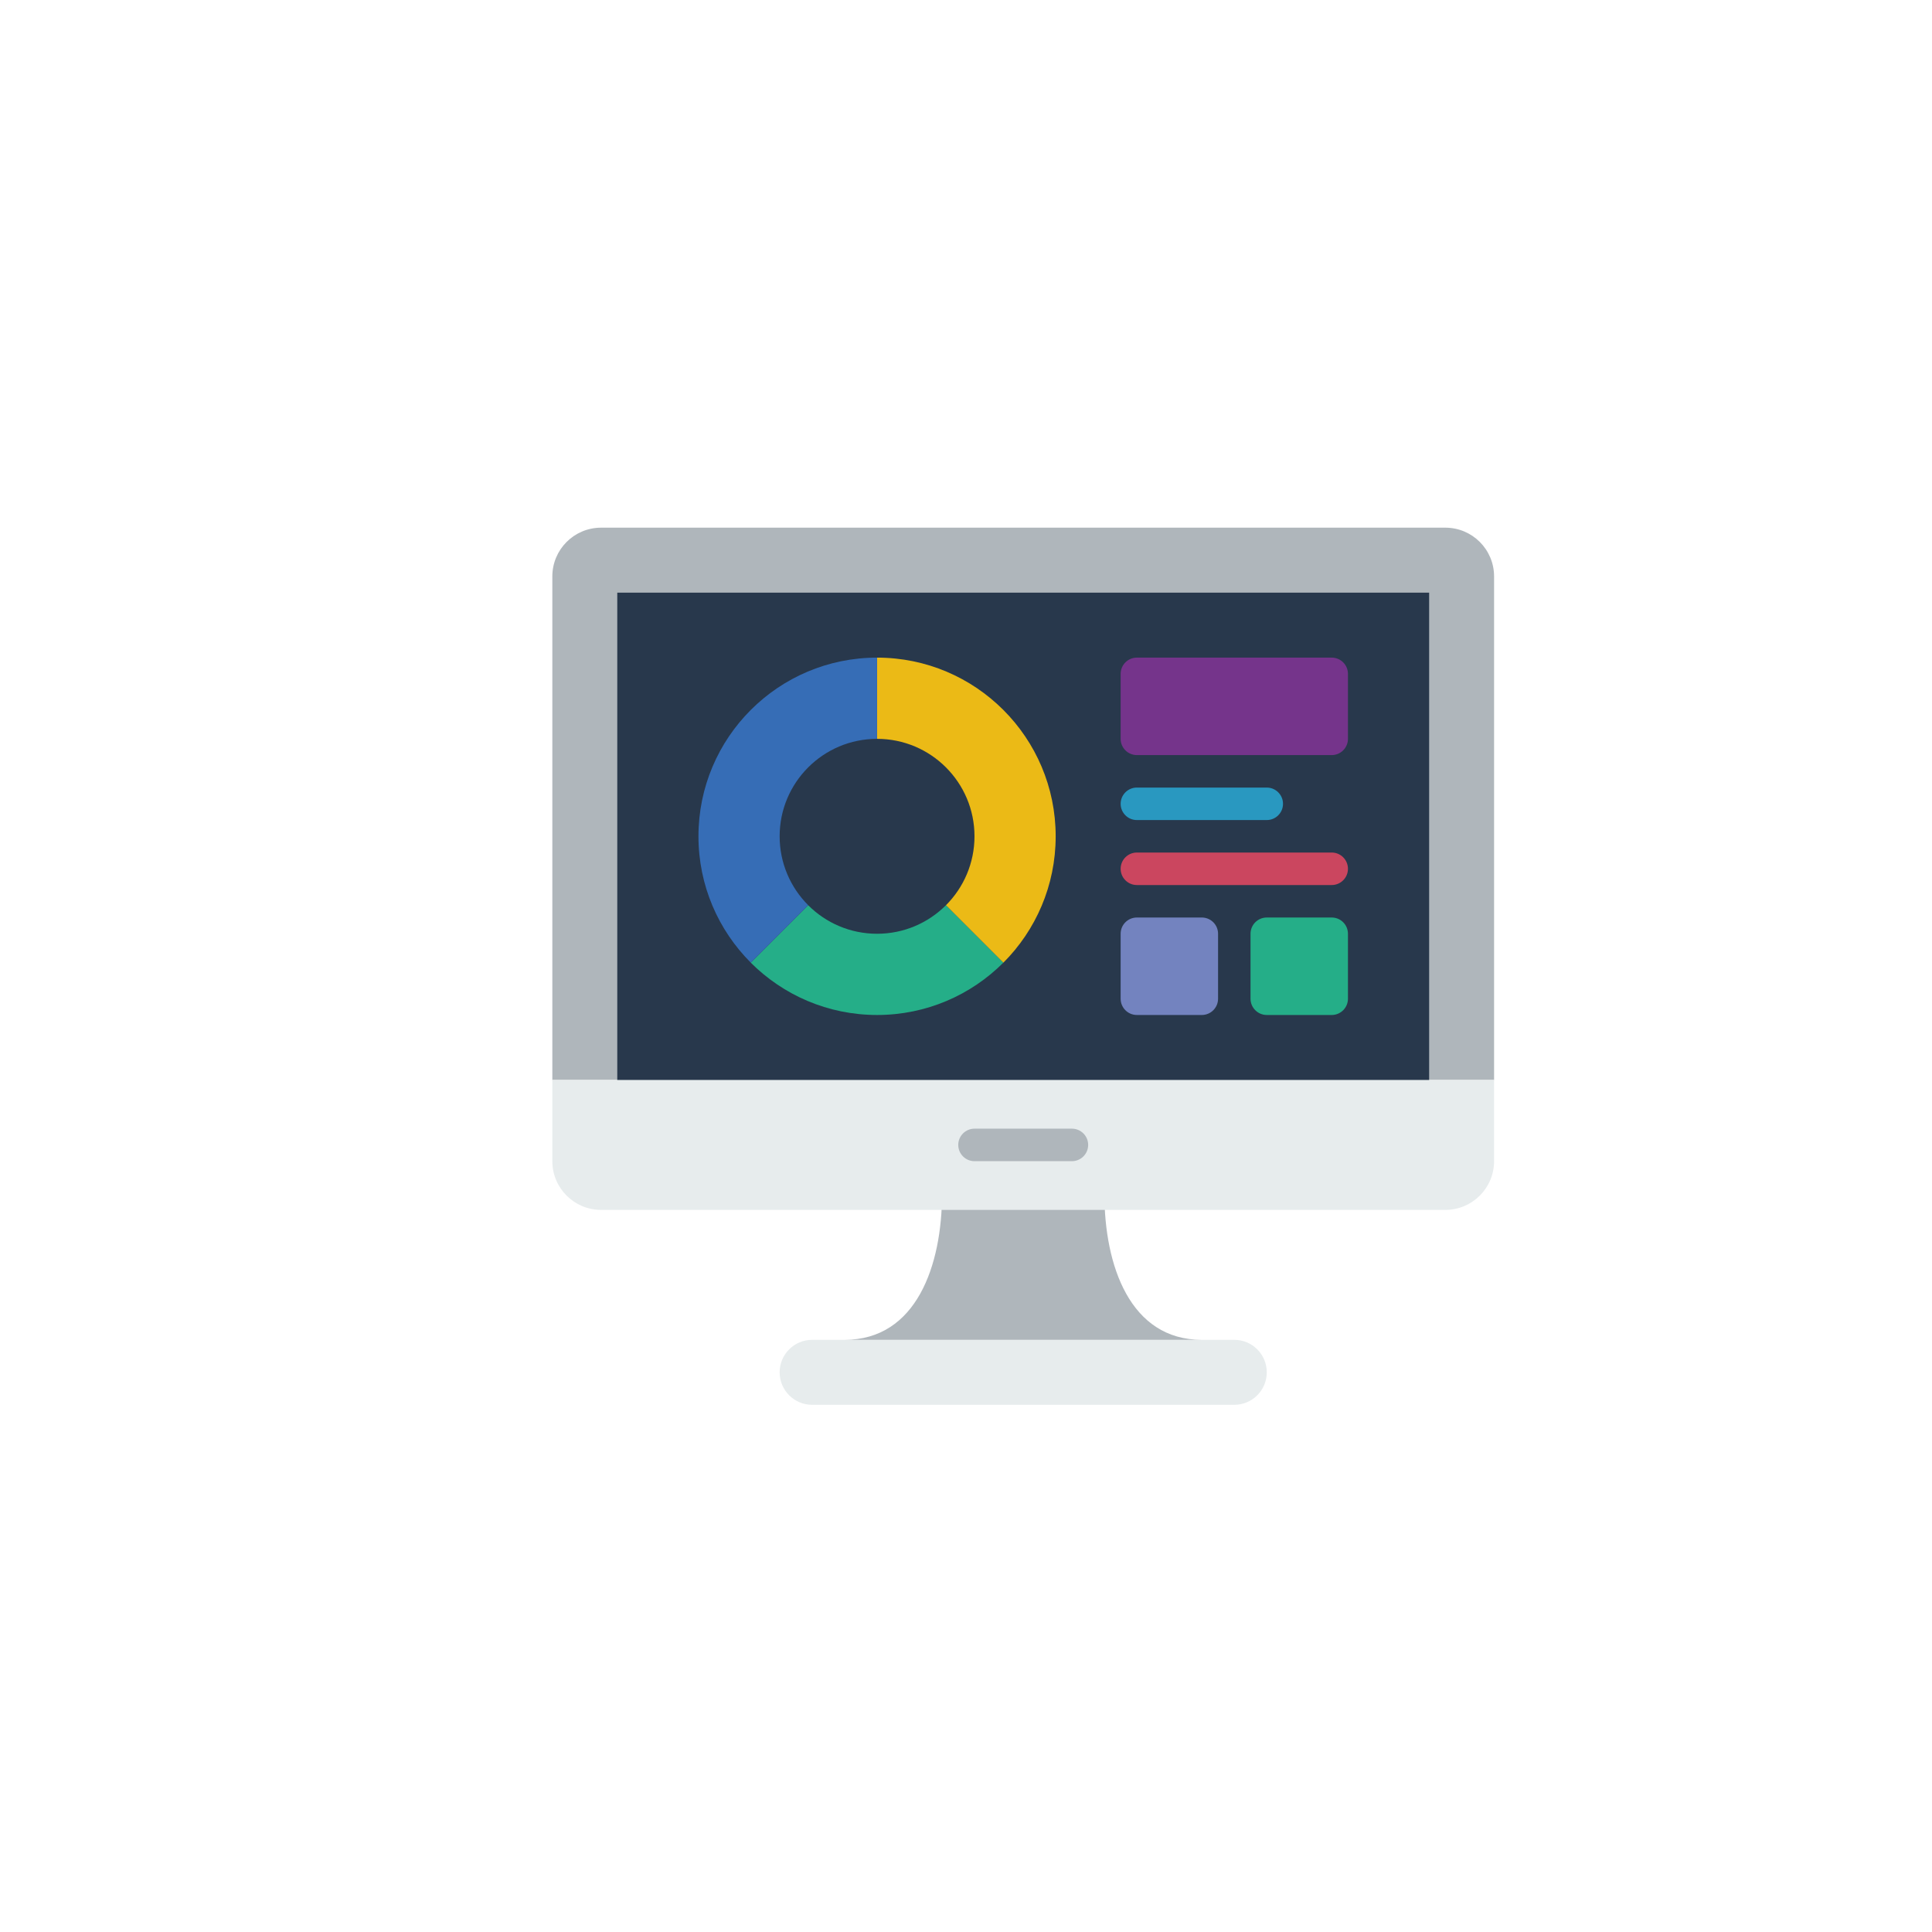 <svg xmlns="http://www.w3.org/2000/svg" xmlns:xlink="http://www.w3.org/1999/xlink" width="500" zoomAndPan="magnify" viewBox="0 0 375 375" height="500" preserveAspectRatio="xMidYMid meet" version="1.0"><defs><clipPath id="1e12186de9"><path d="M 151 260 L 246 260 L 246 272.672 L 151 272.672 Z M 151 260 " clip-rule="nonzero"/></clipPath><clipPath id="ba6f09f05e"><path d="M 107.105 102.422 L 290 102.422 L 290 210 L 107.105 210 Z M 107.105 102.422 " clip-rule="nonzero"/></clipPath><clipPath id="547efd8143"><path d="M 107.105 209 L 290 209 L 290 235 L 107.105 235 Z M 107.105 209 " clip-rule="nonzero"/></clipPath></defs><g clip-path="url(#1e12186de9)"><path fill="#e7eced" d="M 239.574 272.672 L 157.633 272.672 C 154.152 272.672 151.328 269.852 151.328 266.367 C 151.328 262.883 154.152 260.062 157.633 260.062 L 239.574 260.062 C 243.059 260.062 245.879 262.883 245.879 266.367 C 245.879 269.852 243.059 272.672 239.574 272.672 Z M 239.574 272.672 " fill-opacity="1" fill-rule="nonzero"/></g><path fill="#afb6bb" d="M 214.363 231.688 L 182.848 231.688 C 182.848 245.629 177.871 260.062 163.938 260.062 L 233.273 260.062 C 219.336 260.062 214.363 245.629 214.363 231.688 Z M 214.363 231.688 " fill-opacity="1" fill-rule="nonzero"/><g clip-path="url(#ba6f09f05e)"><path fill="#afb6bb" d="M 264.789 102.422 L 116.664 102.422 C 111.441 102.422 107.207 106.66 107.207 111.883 L 107.207 209.617 L 290 209.617 L 290 111.883 C 290 106.66 285.766 102.422 280.543 102.422 Z M 264.789 102.422 " fill-opacity="1" fill-rule="nonzero"/></g><g clip-path="url(#547efd8143)"><path fill="#e7eced" d="M 280.543 234.84 L 116.664 234.84 C 111.441 234.84 107.207 230.602 107.207 225.379 L 107.207 209.617 L 290 209.617 L 290 225.379 C 290 230.602 285.766 234.84 280.543 234.84 Z M 280.543 234.84 " fill-opacity="1" fill-rule="nonzero"/></g><path fill="#afb6bb" d="M 208.059 225.383 L 189.148 225.383 C 187.41 225.383 185.996 223.969 185.996 222.227 C 185.996 220.488 187.41 219.074 189.148 219.074 L 208.059 219.074 C 209.801 219.074 211.211 220.488 211.211 222.227 C 211.211 223.969 209.801 225.383 208.059 225.383 Z M 208.059 225.383 " fill-opacity="1" fill-rule="nonzero"/><path fill="#28384c" d="M 119.812 115.035 L 277.395 115.035 L 277.395 209.617 L 119.812 209.617 Z M 119.812 115.035 " fill-opacity="1" fill-rule="nonzero"/><path fill="#25ae88" d="M 170.238 181.242 C 165.016 181.242 160.289 179.125 156.867 175.703 L 145.723 186.852 C 152 193.125 160.664 197.008 170.238 197.008 C 179.812 197.008 188.48 193.125 194.754 186.848 L 183.609 175.699 C 180.188 179.125 175.461 181.242 170.238 181.242 Z M 170.238 181.242 " fill-opacity="1" fill-rule="nonzero"/><path fill="#ebba16" d="M 170.238 127.645 L 170.238 143.41 C 180.684 143.41 189.148 151.879 189.148 162.324 C 189.148 167.551 187.031 172.277 183.613 175.703 L 194.758 186.852 C 201.027 180.574 204.906 171.902 204.906 162.324 C 204.906 143.172 189.387 127.645 170.238 127.645 Z M 170.238 127.645 " fill-opacity="1" fill-rule="nonzero"/><path fill="#366db6" d="M 151.328 162.324 C 151.328 151.879 159.797 143.41 170.238 143.41 L 170.238 127.645 C 151.094 127.645 135.57 143.172 135.57 162.324 C 135.57 171.902 139.453 180.574 145.727 186.848 L 156.871 175.699 C 153.449 172.277 151.328 167.551 151.328 162.324 Z M 151.328 162.324 " fill-opacity="1" fill-rule="nonzero"/><path fill="#75348b" d="M 258.484 146.562 L 220.664 146.562 C 218.926 146.562 217.516 145.148 217.516 143.41 L 217.516 130.797 C 217.516 129.059 218.926 127.645 220.664 127.645 L 258.484 127.645 C 260.227 127.645 261.637 129.059 261.637 130.797 L 261.637 143.41 C 261.637 145.148 260.227 146.562 258.484 146.562 Z M 258.484 146.562 " fill-opacity="1" fill-rule="nonzero"/><path fill="#7383bf" d="M 233.273 197.008 L 220.664 197.008 C 218.926 197.008 217.516 195.594 217.516 193.852 L 217.516 181.242 C 217.516 179.5 218.926 178.09 220.664 178.09 L 233.273 178.09 C 235.012 178.09 236.426 179.5 236.426 181.242 L 236.426 193.852 C 236.426 195.594 235.012 197.008 233.273 197.008 Z M 233.273 197.008 " fill-opacity="1" fill-rule="nonzero"/><path fill="#25ae88" d="M 258.484 197.008 L 245.879 197.008 C 244.141 197.008 242.727 195.594 242.727 193.852 L 242.727 181.242 C 242.727 179.5 244.141 178.09 245.879 178.09 L 258.484 178.09 C 260.227 178.09 261.637 179.5 261.637 181.242 L 261.637 193.852 C 261.637 195.594 260.227 197.008 258.484 197.008 Z M 258.484 197.008 " fill-opacity="1" fill-rule="nonzero"/><path fill="#2998c0" d="M 245.879 159.172 L 220.664 159.172 C 218.926 159.172 217.516 157.762 217.516 156.02 C 217.516 154.281 218.926 152.867 220.664 152.867 L 245.879 152.867 C 247.617 152.867 249.031 154.281 249.031 156.02 C 249.031 157.762 247.617 159.172 245.879 159.172 Z M 245.879 159.172 " fill-opacity="1" fill-rule="nonzero"/><path fill="#cb465f" d="M 258.484 171.785 L 220.664 171.785 C 218.926 171.785 217.516 170.371 217.516 168.633 C 217.516 166.891 218.926 165.477 220.664 165.477 L 258.484 165.477 C 260.227 165.477 261.637 166.891 261.637 168.633 C 261.637 170.371 260.227 171.785 258.484 171.785 Z M 258.484 171.785 " fill-opacity="1" fill-rule="nonzero"/></svg>